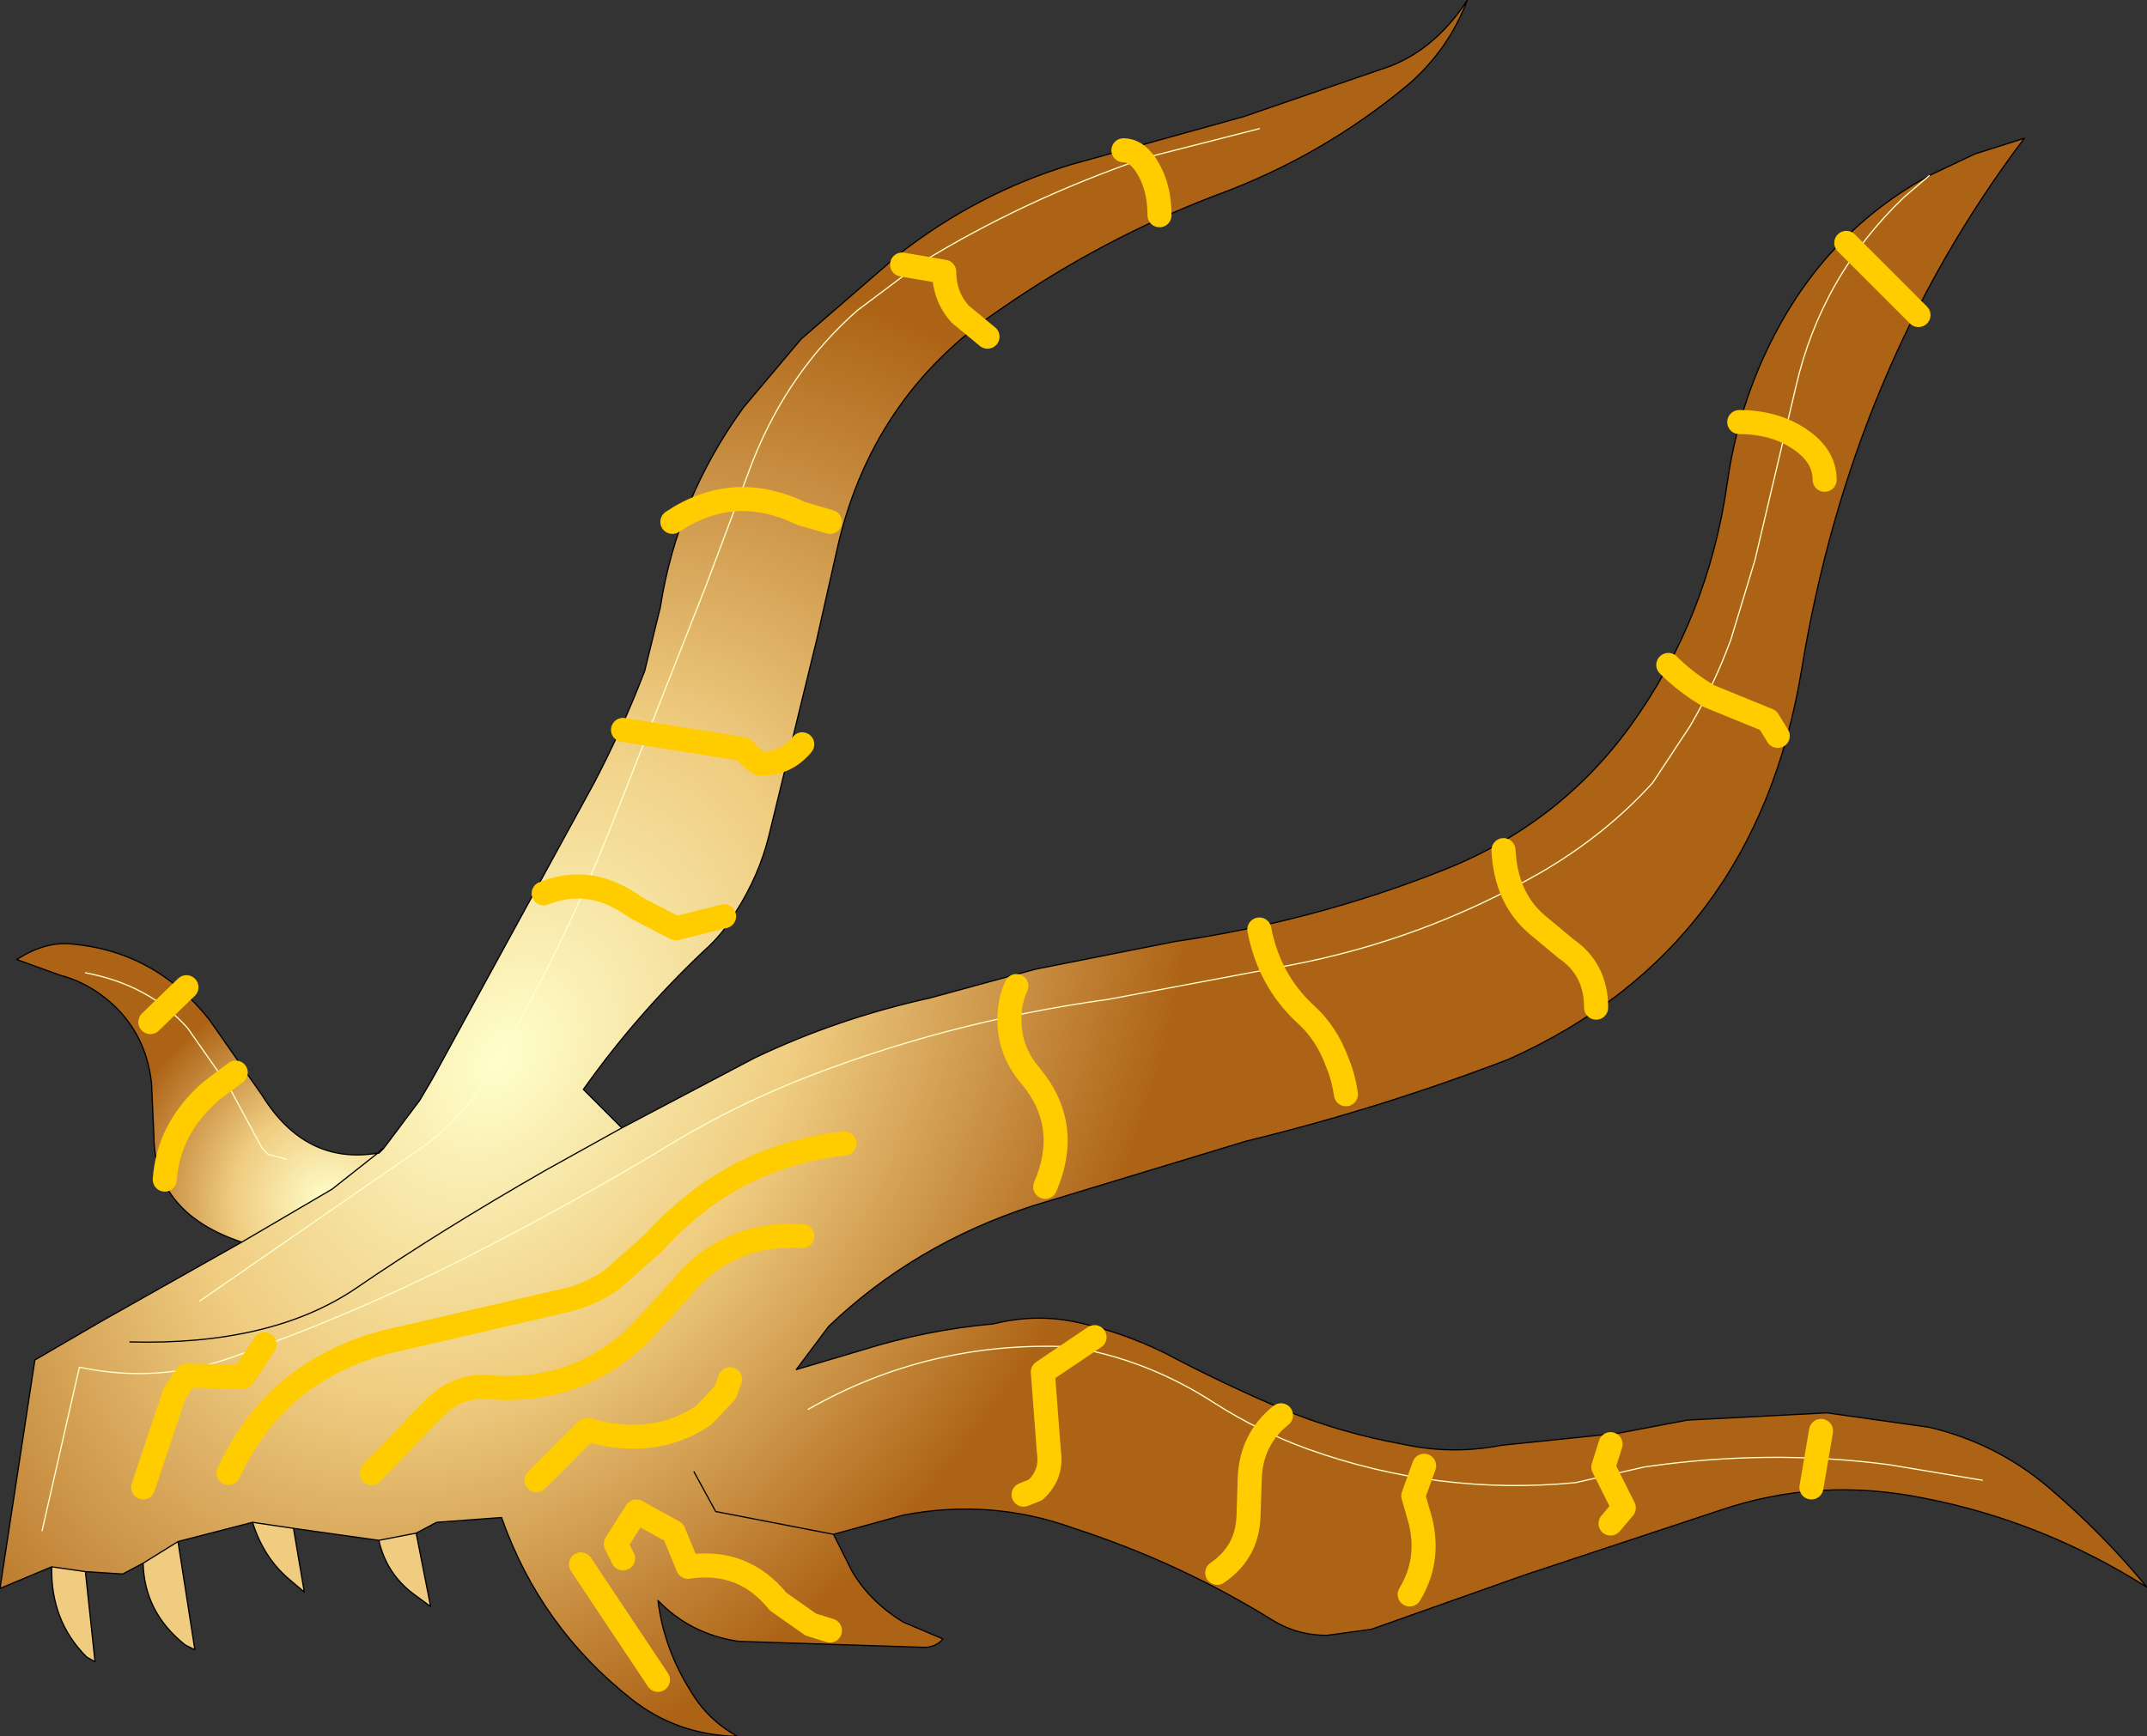 <?xml version="1.0" encoding="UTF-8" standalone="no"?>
<svg xmlns:xlink="http://www.w3.org/1999/xlink" height="72.2px" width="89.25px" xmlns="http://www.w3.org/2000/svg">
  <rect width="100%" height="100%" fill="#333333" stroke="none"/>
  <g transform="matrix(1.0, 0.0, 0.0, 1.0, 89.25, 0.0)">
    <path d="M-71.95 63.75 L-71.35 66.8 -72.1 66.25 Q-73.2 65.4 -73.5 64.05 L-71.95 63.75 M-77.05 63.55 L-76.6 66.2 -77.25 65.65 Q-78.3 64.75 -78.75 63.3 L-77.05 63.55 M-81.85 64.1 L-81.15 68.6 -81.55 68.4 Q-83.25 67.05 -83.3 65.0 L-81.85 64.1 M-85.7 65.35 L-85.3 69.1 -85.65 68.9 Q-87.15 67.4 -87.1 65.15 L-85.7 65.35" fill="#efcc80" fill-rule="evenodd" stroke="none"/>
    <path d="M-73.3 47.75 L-71.8 45.75 -71.3 44.9 -71.05 44.45 -64.55 32.55 Q-63.35 30.25 -62.45 27.9 L-61.8 25.25 Q-61.1 20.75 -58.35 16.95 L-55.95 14.1 -51.85 10.55 Q-48.65 8.05 -44.75 6.85 L-37.55 4.85 -31.45 2.75 Q-29.55 2.0 -28.25 0.0 -29.05 2.1 -30.75 3.55 -34.3 6.5 -38.65 8.1 -43.4 9.9 -47.65 12.85 -53.1 16.5 -54.5 23.05 L-55.3 26.6 -57.3 34.8 Q-57.7 36.4 -58.65 37.9 -59.2 38.85 -60.0 39.55 -62.8 42.2 -65.0 45.3 L-63.4 46.9 -57.9 44.0 Q-54.45 42.35 -50.6 41.5 L-46.2 40.3 -40.4 39.15 Q-34.6 38.3 -29.3 36.2 -24.45 34.3 -21.45 30.15 -18.25 25.7 -17.45 20.1 -17.0 16.85 -15.5 13.95 -13.25 9.6 -9.05 7.3 L-7.15 6.4 -5.1 5.75 Q-12.3 15.3 -14.35 27.8 -16.25 39.45 -26.55 44.05 -31.9 46.1 -37.45 47.45 L-46.35 50.15 Q-51.25 51.75 -54.8 55.15 L-56.15 56.95 -53.45 56.15 Q-50.75 55.3 -47.95 55.05 -46.15 54.6 -44.4 55.0 -42.6 55.4 -40.85 56.25 -38.4 57.55 -35.8 58.65 -33.45 59.6 -30.95 60.05 -28.9 60.5 -26.85 60.1 L-22.0 59.6 -19.1 59.05 -13.3 58.75 -9.05 59.35 Q-6.3 60.0 -4.15 61.8 -1.85 63.75 0.0 66.0 -4.35 63.25 -9.25 62.3 -13.65 61.4 -17.75 62.8 L-25.9 65.5 -32.25 67.75 -34.1 68.0 Q-35.3 68.0 -36.3 67.4 -40.15 65.0 -44.6 63.55 -48.05 62.3 -51.7 63.0 L-54.6 63.8 -53.85 65.3 Q-53.1 66.6 -51.7 67.45 L-50.05 68.15 Q-50.3 68.45 -50.75 68.5 L-58.55 68.25 Q-60.55 67.95 -61.9 66.55 -61.65 68.55 -60.55 70.3 -59.85 71.5 -58.6 72.2 -61.1 72.15 -63.0 70.65 -66.8 67.65 -68.4 63.1 L-71.1 63.3 -71.95 63.75 -73.5 64.05 -77.05 63.55 -78.75 63.3 -81.85 64.1 -83.3 65.0 -84.15 65.45 -85.7 65.35 -87.1 65.15 -89.25 66.05 -87.8 56.55 -85.05 54.95 -79.2 51.65 -75.45 49.45 -73.55 47.95 -73.5 47.95 -73.3 47.75 M-36.9 5.35 L-41.6 6.55 Q-46.7 8.3 -51.0 10.95 L-53.6 12.9 Q-56.45 15.4 -57.95 19.15 L-59.9 24.35 -63.9 34.5 Q-66.0 39.75 -68.85 44.55 -70.1 46.7 -72.2 48.05 L-80.95 54.1 -72.2 48.05 Q-70.1 46.7 -68.85 44.55 -66.0 39.75 -63.9 34.5 L-59.9 24.35 -57.95 19.15 Q-56.45 15.4 -53.6 12.9 L-51.0 10.95 Q-46.7 8.3 -41.6 6.55 L-36.9 5.35 M-9.05 7.3 L-10.1 8.2 Q-13.55 11.5 -14.6 16.1 L-16.3 23.3 -17.3 26.6 Q-18.0 28.5 -19.0 30.2 L-20.55 32.55 Q-22.5 34.7 -25.15 36.25 -30.1 39.1 -35.7 40.15 L-43.15 41.55 Q-50.05 42.5 -56.25 45.0 -58.7 46.0 -61.0 47.35 -65.35 50.0 -70.0 52.35 -74.65 54.7 -79.5 56.4 -82.65 57.55 -85.95 56.85 L-87.5 63.65 -85.95 56.85 Q-82.65 57.55 -79.5 56.4 -74.65 54.7 -70.0 52.35 -65.35 50.0 -61.0 47.35 -58.7 46.0 -56.25 45.0 -50.05 42.5 -43.15 41.55 L-35.7 40.15 Q-30.1 39.1 -25.15 36.25 -22.5 34.7 -20.55 32.55 L-19.0 30.2 Q-18.0 28.5 -17.3 26.6 L-16.3 23.3 -14.6 16.1 Q-13.55 11.5 -10.1 8.2 L-9.05 7.3 M-60.4 61.2 L-59.5 62.85 -54.6 63.8 -59.5 62.85 -60.4 61.2 M-83.85 55.8 Q-78.0 55.95 -74.5 53.6 -71.0 51.2 -66.55 48.65 L-63.4 46.9 -66.55 48.65 Q-71.0 51.2 -74.5 53.6 -78.0 55.95 -83.85 55.8 M-6.85 61.55 L-10.75 60.9 Q-15.75 60.25 -20.9 61.0 L-23.75 61.65 Q-29.45 62.2 -34.9 60.25 -36.95 59.5 -38.75 58.35 -41.6 56.5 -44.8 56.0 -50.65 55.75 -55.65 58.6 -50.65 55.75 -44.8 56.0 -41.6 56.5 -38.75 58.35 -36.95 59.5 -34.9 60.25 -29.45 62.2 -23.75 61.65 L-20.9 61.0 Q-15.75 60.25 -10.75 60.9 L-6.85 61.55" fill="url(#gradient0)" fill-rule="evenodd" stroke="none"/>
    <path d="M-79.2 51.65 Q-82.8 50.45 -82.85 47.3 L-82.95 45.05 Q-83.2 42.75 -85.0 41.4 -85.8 40.8 -86.75 40.55 L-88.55 39.9 Q-87.4 39.15 -86.3 39.25 -82.8 39.55 -80.55 42.4 L-78.35 45.55 Q-76.55 48.45 -73.55 47.95 L-75.45 49.45 -79.2 51.65 M-77.35 48.2 L-78.1 48.0 -78.35 47.75 -79.7 45.25 -81.45 42.75 Q-83.05 40.95 -85.7 40.45 -83.05 40.95 -81.45 42.75 L-79.7 45.25 -78.35 47.75 -78.1 48.0 -77.35 48.2" fill="url(#gradient1)" fill-rule="evenodd" stroke="none"/>
    <path d="M-73.3 47.75 L-71.8 45.75 -71.3 44.9 -71.05 44.45 -64.55 32.55 Q-63.35 30.25 -62.45 27.9 L-61.8 25.25 Q-61.1 20.75 -58.35 16.95 L-55.95 14.1 -51.85 10.55 Q-48.65 8.05 -44.75 6.85 L-37.55 4.85 -31.45 2.75 Q-29.55 2.0 -28.25 0.0 -29.05 2.1 -30.75 3.55 -34.3 6.5 -38.65 8.1 -43.4 9.9 -47.65 12.85 -53.1 16.5 -54.5 23.05 L-55.3 26.6 -57.3 34.8 Q-57.7 36.4 -58.65 37.9 -59.2 38.85 -60.0 39.55 -62.8 42.2 -65.0 45.3 L-63.4 46.9 -57.9 44.0 Q-54.45 42.35 -50.6 41.5 L-46.2 40.3 -40.4 39.15 Q-34.6 38.3 -29.3 36.2 -24.45 34.3 -21.45 30.15 -18.25 25.7 -17.45 20.1 -17.0 16.85 -15.5 13.95 -13.25 9.6 -9.05 7.3 L-7.15 6.4 -5.1 5.75 Q-12.3 15.3 -14.35 27.8 -16.25 39.45 -26.55 44.05 -31.9 46.1 -37.45 47.45 L-46.35 50.15 Q-51.25 51.75 -54.8 55.15 L-56.15 56.95 -53.45 56.15 Q-50.75 55.3 -47.95 55.05 -46.15 54.6 -44.4 55.0 -42.6 55.4 -40.85 56.25 -38.4 57.55 -35.8 58.65 -33.45 59.6 -30.95 60.05 -28.9 60.5 -26.85 60.1 L-22.0 59.6 -19.1 59.05 -13.3 58.75 -9.05 59.35 Q-6.3 60.0 -4.15 61.8 -1.85 63.75 0.0 66.0 -4.35 63.25 -9.25 62.3 -13.65 61.4 -17.75 62.8 L-25.9 65.5 -32.25 67.75 -34.1 68.0 Q-35.3 68.0 -36.3 67.4 -40.15 65.0 -44.6 63.55 -48.05 62.3 -51.7 63.0 L-54.6 63.8 -53.85 65.3 Q-53.1 66.6 -51.7 67.45 L-50.05 68.15 Q-50.3 68.45 -50.75 68.5 L-58.55 68.25 Q-60.55 67.95 -61.9 66.55 -61.65 68.55 -60.55 70.3 -59.85 71.5 -58.6 72.2 -61.1 72.15 -63.0 70.65 -66.8 67.65 -68.4 63.1 L-71.1 63.3 -71.95 63.75 -71.35 66.8 -72.1 66.25 Q-73.2 65.4 -73.5 64.05 L-77.05 63.55 -76.6 66.2 -77.25 65.65 Q-78.3 64.75 -78.75 63.3 L-81.85 64.1 -81.15 68.6 -81.55 68.4 Q-83.25 67.05 -83.3 65.0 L-84.15 65.45 -85.7 65.35 -85.3 69.1 -85.65 68.9 Q-87.15 67.4 -87.1 65.15 L-89.25 66.05 -87.8 56.55 -85.05 54.95 -79.2 51.65 Q-82.8 50.45 -82.85 47.3 L-82.95 45.05 Q-83.2 42.75 -85.0 41.4 -85.8 40.8 -86.75 40.55 L-88.55 39.9 Q-87.4 39.15 -86.3 39.25 -82.8 39.55 -80.55 42.4 L-78.35 45.55 Q-76.55 48.45 -73.55 47.95 L-73.4 47.8 -73.3 47.75 -73.5 47.95 -73.55 47.95 -75.45 49.45 -79.2 51.65 M-63.4 46.9 L-66.55 48.65 Q-71.0 51.2 -74.5 53.6 -78.0 55.95 -83.85 55.8 M-54.6 63.8 L-59.5 62.85 -60.4 61.2 M-71.95 63.75 L-73.5 64.05 M-77.05 63.55 L-78.75 63.3 M-81.85 64.1 L-83.3 65.0 M-85.7 65.35 L-87.1 65.15" fill="none" stroke="#000000" stroke-linecap="round" stroke-linejoin="round" stroke-width="0.05"/>
    <path d="M-87.5 63.65 L-85.95 56.85 Q-82.65 57.55 -79.5 56.4 -74.65 54.7 -70.0 52.35 -65.35 50.0 -61.0 47.35 -58.7 46.0 -56.25 45.0 -50.05 42.5 -43.15 41.55 L-35.7 40.15 Q-30.1 39.1 -25.15 36.25 -22.5 34.7 -20.55 32.55 L-19.0 30.2 Q-18.0 28.5 -17.3 26.6 L-16.3 23.3 -14.6 16.1 Q-13.55 11.5 -10.1 8.2 L-9.05 7.3 M-80.95 54.1 L-72.2 48.05 Q-70.1 46.7 -68.85 44.55 -66.0 39.75 -63.9 34.5 L-59.9 24.35 -57.95 19.15 Q-56.45 15.4 -53.6 12.9 L-51.0 10.95 Q-46.7 8.3 -41.6 6.55 L-36.9 5.35 M-85.7 40.45 Q-83.05 40.95 -81.45 42.75 L-79.7 45.25 -78.35 47.75 -78.1 48.0 -77.35 48.2 M-55.65 58.6 Q-50.65 55.75 -44.8 56.0 -41.6 56.5 -38.75 58.35 -36.95 59.5 -34.9 60.25 -29.45 62.2 -23.75 61.65 L-20.9 61.0 Q-15.75 60.25 -10.75 60.9 L-6.85 61.55" fill="none" stroke="#ffffcc" stroke-linecap="round" stroke-linejoin="round" stroke-width="0.05"/>
    <path d="M-12.5 10.1 L-9.5 13.1 M-16.95 17.55 Q-15.5 17.55 -14.45 18.25 -13.4 18.95 -13.4 19.95 M-36.9 38.65 Q-36.5 40.75 -35.0 42.15 -34.1 42.95 -33.65 44.2 -33.4 44.8 -33.3 45.5 M-26.75 35.35 Q-26.65 37.35 -25.35 38.45 L-24.15 39.45 Q-22.9 40.3 -22.9 41.9 M-19.9 27.65 Q-19.15 28.4 -18.2 28.95 L-15.75 29.95 -15.35 30.6 M-41.05 8.95 Q-41.05 7.85 -41.5 7.05 -41.95 6.25 -42.55 6.25 M-61.3 21.7 Q-58.75 20.0 -55.95 21.35 L-54.75 21.7 M-51.75 11.0 L-50.0 11.3 Q-50.0 12.3 -49.35 13.05 L-48.2 14.0 M-66.65 37.15 Q-64.7 36.35 -62.8 37.75 L-61.15 38.6 -59.15 38.1 M-82.4 49.05 Q-82.25 46.9 -80.45 45.35 L-79.45 44.6 M-45.8 49.35 Q-44.7 46.8 -46.4 44.75 -47.1 43.95 -47.25 42.95 -47.4 41.85 -47.0 41.0 M-63.35 30.35 L-58.35 31.15 -57.95 31.55 -57.7 31.75 Q-56.6 31.8 -55.9 30.95 M-46.7 62.15 L-46.2 61.95 Q-45.5 61.3 -45.65 60.35 L-45.9 57.05 -43.75 55.6 M-66.95 61.55 L-64.85 59.45 Q-62.05 60.25 -60.0 58.85 L-59.1 57.9 -58.9 57.35 M-63.35 64.8 L-63.65 64.2 -62.8 62.85 -61.25 63.7 -60.65 65.15 Q-58.35 64.8 -56.9 66.6 L-55.55 67.55 -54.75 67.8 M-73.8 61.25 L-71.2 58.55 Q-70.15 57.5 -68.7 57.7 -65.25 57.9 -62.75 55.55 L-61.0 53.65 Q-59.05 51.2 -55.9 51.4 M-79.75 61.25 Q-77.65 56.7 -72.55 55.65 L-65.65 54.05 Q-64.65 53.8 -63.8 53.2 L-62.05 51.65 Q-58.8 48.05 -54.15 47.55 M-83.3 61.85 L-82.0 57.95 -81.5 57.2 -79.15 57.25 -78.25 55.9 M-61.9 69.85 L-65.1 65.05 M-13.95 61.85 L-13.55 59.5 M-22.3 63.35 L-21.75 62.7 -22.6 61.0 -22.3 60.05 M-38.65 65.4 Q-37.4 64.55 -37.35 63.05 L-37.3 61.5 Q-37.25 59.85 -36.0 58.85 M-30.65 66.3 Q-29.8 64.9 -30.2 63.25 L-30.5 62.2 -30.05 60.95 M-83.0 42.5 L-81.5 41.05" fill="none" stroke="#ffcc00" stroke-linecap="round" stroke-linejoin="round" stroke-width="1.0"/>
  </g>
  <defs>
    <radialGradient cx="0" cy="0" gradientTransform="matrix(0.025, 0.018, -0.025, 0.035, -68.45, 44.0)" gradientUnits="userSpaceOnUse" id="gradient0" r="819.2" spreadMethod="pad">
      <stop offset="0.0" stop-color="#ffffcc"/>
      <stop offset="0.443" stop-color="#efcc80"/>
      <stop offset="1.0" stop-color="#ad6316"/>
    </radialGradient>
    <radialGradient cx="0" cy="0" gradientTransform="matrix(0.011, 0.0, 0.0, 0.011, -75.6, 49.95)" gradientUnits="userSpaceOnUse" id="gradient1" r="819.2" spreadMethod="pad">
      <stop offset="0.0" stop-color="#ffffcc"/>
      <stop offset="0.443" stop-color="#efcc80"/>
      <stop offset="1.0" stop-color="#ad6316"/>
    </radialGradient>
  </defs>
</svg>
